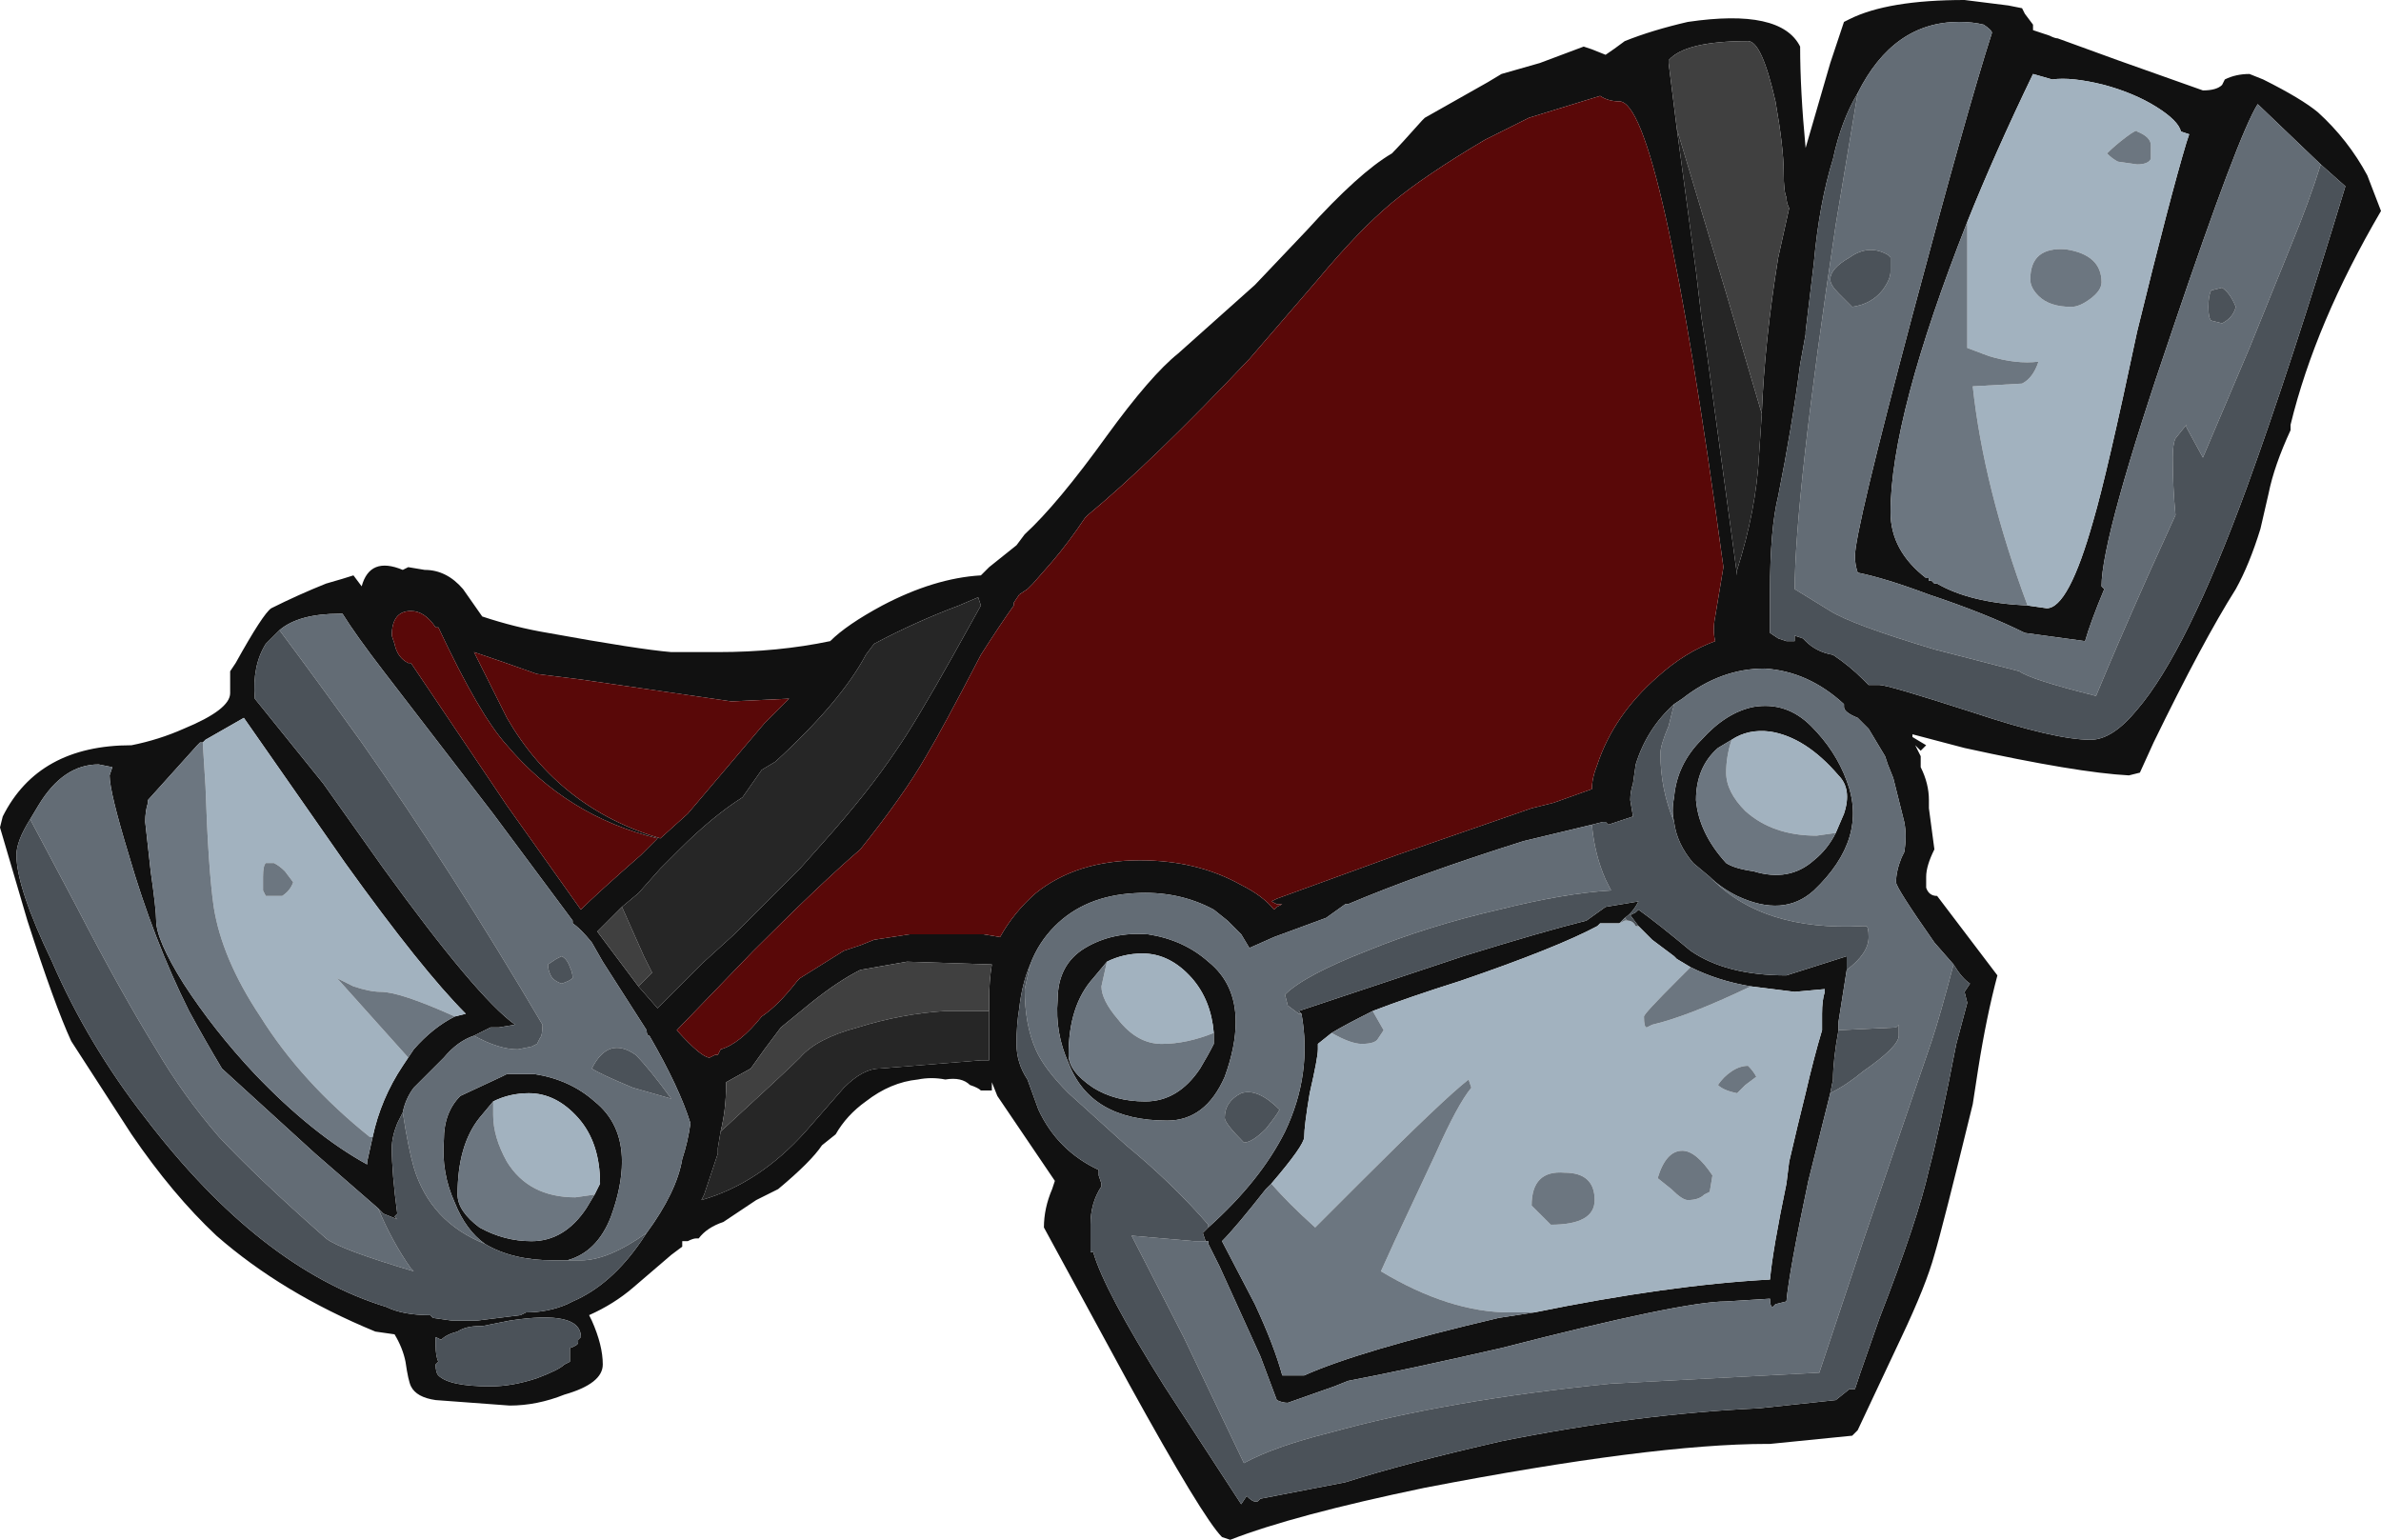 <?xml version="1.0" encoding="UTF-8" standalone="no"?>
<svg xmlns:ffdec="https://www.free-decompiler.com/flash" xmlns:xlink="http://www.w3.org/1999/xlink" ffdec:objectType="frame" height="196.7px" width="304.15px" xmlns="http://www.w3.org/2000/svg">
  <g transform="matrix(1.0, 0.0, 0.0, 1.0, 155.4, 231.0)">
    <use ffdec:characterId="322" height="28.1" transform="matrix(7.0, 0.0, 0.0, 7.0, -155.4, -231.0)" width="43.45" xlink:href="#shape0"/>
  </g>
  <defs>
    <g id="shape0" transform="matrix(1.0, 0.0, 0.0, 1.0, 22.2, 33.0)">
      <path d="M4.9 -30.45 Q3.8 -29.8 3.2 -29.3 2.6 -28.8 1.85 -27.9 L0.6 -26.45 Q-1.2 -24.55 -2.35 -23.6 L-2.4 -23.55 Q-2.7 -23.1 -3.0 -22.75 L-3.35 -22.35 -3.45 -22.25 -3.6 -22.15 -3.7 -22.0 -3.7 -21.95 Q-3.95 -21.6 -4.3 -21.05 -5.0 -19.7 -5.3 -19.2 -5.7 -18.5 -6.5 -17.5 -7.2 -16.9 -8.45 -15.65 L-9.85 -14.2 Q-9.4 -13.7 -9.25 -13.7 L-9.15 -13.75 -9.1 -13.75 -9.05 -13.85 Q-8.7 -13.95 -8.3 -14.45 -8.0 -14.65 -7.65 -15.1 L-7.6 -15.15 -6.8 -15.65 Q-6.65 -15.7 -6.5 -15.75 L-6.25 -15.85 -5.6 -15.95 -4.25 -15.95 -3.95 -15.9 Q-3.7 -16.35 -3.3 -16.7 -2.55 -17.3 -1.4 -17.3 -0.35 -17.3 0.45 -16.85 0.85 -16.65 1.05 -16.4 L1.1 -16.45 1.2 -16.5 1.1 -16.5 1.0 -16.55 1.1 -16.6 3.3 -17.4 5.75 -18.25 6.15 -18.35 6.85 -18.6 Q6.85 -18.8 6.95 -19.05 7.25 -19.95 8.05 -20.65 8.55 -21.1 9.1 -21.3 9.05 -21.5 9.1 -21.75 L9.25 -22.65 Q8.1 -31.15 7.35 -31.15 7.15 -31.15 7.0 -31.25 L5.7 -30.85 4.9 -30.45 M3.8 -30.85 L4.95 -31.5 5.2 -31.65 5.9 -31.85 6.7 -32.15 6.85 -32.1 7.1 -32.0 Q7.25 -32.1 7.45 -32.25 7.95 -32.45 8.6 -32.6 10.3 -32.85 10.65 -32.15 10.65 -31.35 10.75 -30.3 L11.2 -31.85 11.45 -32.6 11.55 -32.65 Q12.25 -33.0 13.65 -33.0 L14.45 -32.9 14.7 -32.85 14.75 -32.75 14.9 -32.55 14.9 -32.45 15.2 -32.35 Q15.3 -32.3 15.35 -32.3 L16.45 -31.9 18.0 -31.35 Q18.25 -31.35 18.35 -31.45 L18.4 -31.55 Q18.6 -31.65 18.85 -31.65 L19.1 -31.55 Q19.8 -31.2 20.1 -30.95 20.65 -30.45 21.0 -29.8 L21.25 -29.15 Q20.05 -27.1 19.6 -25.25 L19.6 -25.15 Q19.3 -24.5 19.2 -24.0 L19.05 -23.35 Q18.85 -22.7 18.6 -22.25 18.0 -21.3 17.1 -19.45 L16.85 -18.9 16.65 -18.85 Q15.7 -18.9 13.65 -19.35 L12.7 -19.6 12.7 -19.55 12.95 -19.4 12.85 -19.3 12.75 -19.4 12.85 -19.2 12.85 -19.0 Q13.0 -18.7 13.0 -18.4 L13.0 -18.25 13.1 -17.5 Q12.95 -17.2 12.95 -17.0 12.95 -16.9 12.95 -16.8 13.0 -16.65 13.15 -16.65 L14.25 -15.2 Q14.05 -14.45 13.9 -13.5 L13.8 -12.85 Q13.25 -10.6 13.1 -10.1 12.95 -9.55 12.5 -8.6 L11.7 -6.9 11.6 -6.8 10.1 -6.65 10.05 -6.65 Q7.95 -6.65 3.8 -5.85 1.4 -5.35 0.25 -4.9 L0.1 -4.95 Q-0.25 -5.3 -1.6 -7.75 L-3.15 -10.6 Q-3.15 -10.95 -3.0 -11.3 L-2.95 -11.45 -4.0 -13.0 -4.1 -13.25 -4.1 -13.1 -4.3 -13.1 Q-4.35 -13.15 -4.5 -13.2 -4.65 -13.35 -4.95 -13.3 -5.2 -13.35 -5.45 -13.3 -5.95 -13.25 -6.4 -12.9 -6.75 -12.65 -6.95 -12.3 L-7.2 -12.1 Q-7.4 -11.8 -8.0 -11.3 L-8.4 -11.1 -9.0 -10.7 Q-9.3 -10.6 -9.45 -10.4 L-9.5 -10.4 Q-9.55 -10.4 -9.65 -10.35 L-9.75 -10.35 -9.75 -10.25 -9.95 -10.1 -10.65 -9.5 Q-11.0 -9.2 -11.45 -9.0 L-11.4 -8.9 Q-11.2 -8.45 -11.2 -8.1 -11.2 -7.75 -11.9 -7.55 -12.4 -7.35 -12.9 -7.35 L-14.25 -7.45 Q-14.6 -7.5 -14.7 -7.7 -14.75 -7.8 -14.8 -8.15 -14.85 -8.4 -15.0 -8.65 L-15.35 -8.7 Q-17.05 -9.4 -18.25 -10.45 -19.05 -11.2 -19.8 -12.3 L-20.9 -14.0 Q-21.2 -14.65 -21.7 -16.2 L-22.2 -17.9 -22.15 -18.1 Q-21.5 -19.4 -19.8 -19.4 -19.3 -19.5 -18.85 -19.7 -18.0 -20.05 -18.0 -20.35 -18.0 -20.55 -18.0 -20.75 L-17.9 -20.9 Q-17.4 -21.8 -17.25 -21.9 -16.75 -22.15 -16.25 -22.35 -15.9 -22.45 -15.75 -22.5 L-15.6 -22.3 Q-15.45 -22.85 -14.85 -22.6 L-14.75 -22.65 -14.45 -22.6 Q-14.05 -22.6 -13.75 -22.25 L-13.4 -21.75 Q-12.8 -21.55 -12.2 -21.45 -10.55 -21.15 -9.95 -21.1 L-9.1 -21.1 Q-8.0 -21.1 -7.05 -21.3 -6.75 -21.6 -6.1 -21.95 -5.15 -22.45 -4.3 -22.5 L-4.15 -22.65 -3.65 -23.05 -3.5 -23.25 Q-2.9 -23.8 -2.0 -25.05 -1.2 -26.15 -0.7 -26.55 L0.7 -27.8 1.65 -28.8 Q2.6 -29.85 3.2 -30.2 3.35 -30.35 3.75 -30.8 L3.8 -30.85 M9.95 -25.45 Q10.0 -26.75 10.25 -28.3 L10.45 -29.2 Q10.4 -29.3 10.4 -29.4 10.35 -29.5 10.35 -29.85 10.35 -30.3 10.2 -31.15 9.95 -32.25 9.7 -32.25 8.55 -32.25 8.25 -31.9 L8.25 -31.85 8.4 -30.65 8.75 -28.05 8.85 -27.2 8.95 -26.55 9.5 -22.5 9.5 -22.6 Q9.85 -23.7 9.9 -24.7 L9.95 -25.45 M20.15 -30.0 L19.0 -31.1 Q18.65 -30.55 17.45 -27.0 16.15 -23.2 16.15 -22.3 L16.2 -22.25 Q15.95 -21.65 15.85 -21.3 L14.75 -21.45 Q14.05 -21.8 13.0 -22.15 12.2 -22.45 11.7 -22.55 11.65 -22.7 11.65 -22.85 11.65 -23.3 12.7 -27.25 13.7 -31.0 14.15 -32.4 14.15 -32.45 14.0 -32.55 13.8 -32.6 13.55 -32.6 12.35 -32.6 11.7 -31.3 11.4 -30.8 11.25 -30.1 11.0 -29.3 10.9 -28.2 L10.75 -26.95 10.75 -26.9 10.65 -26.35 Q10.5 -25.2 10.25 -23.95 10.1 -23.35 10.1 -22.2 L10.1 -21.45 10.25 -21.35 10.4 -21.3 10.55 -21.3 10.55 -21.4 10.7 -21.35 10.75 -21.3 Q10.95 -21.1 11.25 -21.05 11.55 -20.85 11.8 -20.6 L11.9 -20.5 12.1 -20.5 Q12.25 -20.5 13.8 -20.0 15.3 -19.5 15.95 -19.5 16.35 -19.5 16.8 -20.05 17.7 -21.1 18.8 -24.1 19.6 -26.3 20.6 -29.6 L20.15 -30.0 M14.8 -21.95 L15.15 -21.9 Q15.55 -21.9 16.0 -23.5 16.25 -24.35 16.8 -26.95 17.4 -29.4 17.7 -30.4 L17.75 -30.55 17.6 -30.6 Q17.55 -30.8 17.15 -31.05 16.75 -31.3 16.2 -31.45 15.6 -31.6 15.25 -31.55 L14.9 -31.65 Q14.2 -30.2 13.7 -28.95 12.3 -25.4 12.3 -23.65 12.3 -22.95 12.95 -22.45 L13.0 -22.45 13.0 -22.4 13.05 -22.4 13.1 -22.35 13.15 -22.35 Q13.75 -22.0 14.8 -21.95 M13.45 -15.4 L13.1 -15.8 Q12.4 -16.8 12.4 -16.9 12.4 -17.1 12.5 -17.35 L12.55 -17.45 Q12.6 -17.75 12.55 -18.0 L12.35 -18.8 12.25 -19.05 12.2 -19.2 11.9 -19.7 11.7 -19.9 Q11.45 -20.0 11.45 -20.1 L11.45 -20.15 Q10.8 -20.75 10.0 -20.8 9.2 -20.8 8.5 -20.25 L8.35 -20.15 Q7.85 -19.7 7.65 -19.05 L7.6 -18.7 Q7.55 -18.55 7.55 -18.4 L7.6 -18.1 7.15 -17.95 7.1 -18.0 7.05 -18.0 6.85 -17.95 5.6 -17.65 Q3.7 -17.05 2.4 -16.5 L2.35 -16.5 2.0 -16.25 1.05 -15.9 0.6 -15.7 0.45 -15.95 0.2 -16.2 -0.05 -16.4 Q-0.7 -16.75 -1.5 -16.7 -2.4 -16.65 -2.95 -16.1 -3.25 -15.8 -3.4 -15.4 -3.55 -15.05 -3.6 -14.6 -3.65 -14.3 -3.65 -13.95 -3.65 -13.6 -3.45 -13.3 L-3.25 -12.75 Q-2.9 -12.0 -2.15 -11.65 L-2.15 -11.55 -2.1 -11.4 -2.1 -11.35 Q-2.3 -11.05 -2.3 -10.65 L-2.3 -10.15 -2.25 -10.15 Q-2.05 -9.45 -0.95 -7.7 L0.45 -5.55 0.55 -5.7 Q0.65 -5.6 0.7 -5.6 L0.75 -5.6 0.8 -5.65 2.35 -5.95 Q3.45 -6.3 5.2 -6.7 7.7 -7.2 9.9 -7.3 L11.3 -7.45 11.55 -7.65 11.65 -7.65 11.75 -7.95 12.1 -8.95 Q12.8 -10.75 13.0 -11.65 13.2 -12.4 13.5 -13.95 L13.7 -14.7 13.65 -14.9 13.75 -15.05 Q13.6 -15.15 13.45 -15.4 M8.35 -18.0 Q8.3 -18.2 8.35 -18.45 8.4 -19.05 8.85 -19.5 9.3 -20.0 9.8 -20.1 10.4 -20.2 10.85 -19.75 11.3 -19.3 11.5 -18.75 11.9 -17.7 10.9 -16.75 10.35 -16.25 9.5 -16.65 9.2 -16.8 9.0 -17.0 L8.7 -17.25 Q8.4 -17.6 8.35 -18.0 M11.5 -15.3 L11.35 -14.35 11.35 -14.2 Q11.25 -13.65 11.25 -13.3 L11.2 -13.05 10.8 -11.45 Q10.45 -9.8 10.4 -9.25 L10.2 -9.2 10.15 -9.15 Q10.1 -9.15 10.1 -9.3 L9.3 -9.25 Q8.5 -9.25 5.2 -8.4 3.45 -8.0 2.4 -7.8 L2.15 -7.7 1.3 -7.4 Q1.2 -7.4 1.1 -7.45 L0.8 -8.25 0.05 -9.9 -0.15 -10.3 -0.15 -10.35 -0.2 -10.35 -0.25 -10.5 -0.15 -10.6 Q0.8 -11.45 1.25 -12.35 1.75 -13.4 1.55 -14.5 L1.5 -14.55 4.5 -15.55 Q5.95 -16.0 6.75 -16.2 L7.1 -16.45 7.7 -16.55 Q7.6 -16.35 7.45 -16.25 L7.35 -16.15 7.0 -16.15 6.95 -16.1 Q6.2 -15.7 4.45 -15.1 3.5 -14.8 2.85 -14.55 2.35 -14.3 2.1 -14.15 L1.85 -13.95 1.85 -13.85 Q1.85 -13.7 1.7 -13.05 1.6 -12.45 1.6 -12.25 1.6 -12.1 1.0 -11.4 L0.9 -11.3 Q0.35 -10.6 0.1 -10.35 L0.7 -9.2 Q1.05 -8.45 1.2 -7.9 L1.6 -7.9 Q2.6 -8.35 5.15 -8.95 L5.8 -9.05 Q8.25 -9.55 10.1 -9.65 10.15 -10.2 10.4 -11.4 L10.45 -11.8 Q10.6 -12.45 10.75 -13.05 10.9 -13.7 11.05 -14.2 L11.05 -14.5 Q11.05 -14.75 11.1 -14.9 L11.1 -14.95 10.55 -14.9 9.75 -15.0 Q9.15 -15.1 8.65 -15.35 L8.4 -15.5 8.35 -15.55 7.95 -15.85 7.7 -16.1 7.55 -16.3 7.65 -16.35 7.7 -16.4 Q8.05 -16.15 8.65 -15.65 9.3 -15.2 10.4 -15.2 L11.5 -15.55 11.5 -15.3 M11.3 -17.8 L11.45 -18.15 Q11.6 -18.6 11.35 -18.85 10.75 -19.55 10.1 -19.65 9.7 -19.7 9.4 -19.5 L9.15 -19.35 Q8.75 -19.0 8.75 -18.4 8.8 -17.8 9.3 -17.25 9.45 -17.15 9.8 -17.1 10.45 -16.9 10.9 -17.3 11.15 -17.5 11.3 -17.8 M0.15 -13.35 Q-0.2 -12.55 -0.9 -12.55 -2.3 -12.55 -2.7 -13.6 -2.95 -14.15 -2.9 -14.75 -2.9 -15.4 -2.4 -15.7 -1.9 -16.0 -1.25 -15.95 -0.6 -15.85 -0.15 -15.45 0.35 -15.05 0.35 -14.35 0.35 -13.9 0.15 -13.35 M-10.55 -15.0 L-10.2 -14.6 -9.35 -15.45 -8.8 -15.95 -7.6 -17.15 -7.2 -17.6 Q-6.35 -18.55 -5.85 -19.3 -5.5 -19.8 -4.8 -21.05 L-4.3 -21.95 -4.35 -22.1 -4.7 -21.95 Q-5.5 -21.65 -6.25 -21.25 L-6.4 -21.05 Q-6.85 -20.2 -8.05 -19.1 L-8.3 -18.95 -8.65 -18.45 Q-9.2 -18.1 -9.8 -17.5 L-10.15 -17.15 -10.55 -16.7 -10.85 -16.45 -11.3 -16.0 -10.55 -15.0 M-7.8 -20.25 L-8.85 -20.2 -11.6 -20.6 -12.4 -20.7 Q-13.1 -20.95 -13.55 -21.1 L-12.95 -19.9 Q-12.0 -18.25 -10.15 -17.7 L-9.65 -18.15 -8.25 -19.8 -7.8 -20.25 M-10.2 -17.7 Q-11.85 -18.1 -12.95 -19.4 -13.45 -19.95 -14.2 -21.55 L-14.25 -21.55 Q-14.45 -21.85 -14.7 -21.85 -15.05 -21.85 -15.05 -21.4 L-15.0 -21.25 Q-14.95 -21.0 -14.75 -20.9 L-14.7 -20.9 -12.95 -18.3 -11.6 -16.4 Q-11.3 -16.7 -10.5 -17.4 L-10.2 -17.7 M-10.4 -10.5 Q-9.85 -11.25 -9.75 -11.85 -9.65 -12.15 -9.6 -12.5 -9.8 -13.15 -10.35 -14.1 -10.4 -14.1 -10.4 -14.2 L-11.2 -15.45 -11.4 -15.8 Q-11.6 -16.05 -11.75 -16.15 L-11.75 -16.2 -13.2 -18.15 -15.2 -20.75 Q-15.7 -21.4 -15.95 -21.8 L-16.0 -21.8 Q-16.75 -21.8 -17.1 -21.5 L-17.35 -21.25 Q-17.6 -20.85 -17.55 -20.25 L-16.3 -18.7 -15.2 -17.15 Q-13.5 -14.8 -12.8 -14.3 L-13.1 -14.25 -13.25 -14.25 -13.55 -14.1 Q-13.85 -14.0 -14.1 -13.7 L-14.65 -13.15 Q-14.8 -12.95 -14.85 -12.7 L-14.95 -12.5 Q-15.05 -12.25 -15.05 -12.05 -15.05 -11.6 -14.95 -10.85 L-15.0 -10.8 -14.95 -10.75 -15.2 -10.85 -15.3 -10.95 -16.45 -11.95 -18.15 -13.5 Q-18.45 -14.0 -18.75 -14.55 -19.4 -15.85 -19.85 -17.4 -20.2 -18.55 -20.2 -18.85 L-20.15 -19.0 -20.4 -19.05 Q-21.05 -19.05 -21.5 -18.3 L-21.65 -18.05 Q-21.9 -17.65 -21.9 -17.4 -21.9 -16.8 -21.25 -15.45 -20.6 -13.95 -19.55 -12.6 -17.45 -9.85 -15.15 -9.15 -14.85 -9.0 -14.35 -9.0 L-14.3 -8.95 -13.95 -8.9 -13.5 -8.9 -12.7 -9.0 -12.6 -9.05 Q-12.2 -9.05 -11.85 -9.2 L-11.75 -9.25 Q-11.05 -9.55 -10.5 -10.35 L-10.4 -10.5 M-4.15 -14.55 L-4.15 -14.75 Q-4.15 -15.1 -4.1 -15.4 L-5.65 -15.45 -6.5 -15.3 Q-6.9 -15.1 -7.4 -14.7 L-7.95 -14.25 -8.25 -13.85 -8.5 -13.5 -8.95 -13.25 -8.95 -13.2 Q-8.95 -12.75 -9.05 -12.35 L-9.1 -12.05 -9.1 -11.95 -9.35 -11.2 -9.4 -11.1 Q-8.35 -11.4 -7.5 -12.35 L-6.8 -13.15 Q-6.45 -13.5 -6.15 -13.5 L-4.3 -13.65 -4.15 -13.65 -4.15 -14.55 M-2.0 -15.45 L-2.25 -15.15 Q-2.7 -14.65 -2.7 -13.75 -2.7 -13.45 -2.25 -13.15 -1.85 -12.9 -1.3 -12.9 -0.7 -12.9 -0.3 -13.5 -0.15 -13.75 -0.05 -13.95 L-0.05 -14.15 Q-0.1 -14.75 -0.45 -15.15 -0.85 -15.6 -1.35 -15.6 -1.7 -15.6 -2.0 -15.45 M-18.5 -19.45 L-18.55 -19.45 -18.6 -19.4 -19.5 -18.4 -19.5 -18.35 Q-19.55 -18.2 -19.55 -18.0 L-19.45 -17.1 Q-19.35 -16.4 -19.35 -16.2 -19.35 -15.85 -18.85 -15.05 -18.3 -14.2 -17.55 -13.4 -16.5 -12.3 -15.5 -11.75 L-15.5 -11.8 -15.4 -12.25 Q-15.25 -12.95 -14.85 -13.55 L-14.75 -13.7 -14.65 -13.85 Q-14.3 -14.25 -13.9 -14.45 L-13.7 -14.5 Q-14.5 -15.3 -15.9 -17.25 L-17.75 -19.9 -18.45 -19.5 -18.5 -19.45 M-11.35 -11.2 L-11.25 -11.4 Q-11.25 -12.15 -11.65 -12.6 -12.05 -13.05 -12.55 -13.05 -12.9 -13.05 -13.2 -12.9 L-13.45 -12.6 Q-13.85 -12.1 -13.85 -11.2 -13.85 -10.9 -13.45 -10.6 -13.0 -10.35 -12.5 -10.35 -11.9 -10.35 -11.5 -10.95 L-11.35 -11.2 M-13.35 -10.3 Q-13.7 -10.55 -13.9 -11.05 -14.15 -11.6 -14.1 -12.2 -14.1 -12.7 -13.8 -13.0 L-13.05 -13.35 -12.95 -13.4 Q-12.7 -13.4 -12.45 -13.4 -11.8 -13.3 -11.35 -12.9 -10.85 -12.5 -10.85 -11.8 -10.85 -11.35 -11.05 -10.8 -11.3 -10.15 -11.85 -10.0 L-12.1 -10.0 Q-12.85 -10.0 -13.35 -10.3 M-13.4 -8.8 L-13.45 -8.8 Q-13.7 -8.8 -13.85 -8.7 -14.05 -8.65 -14.15 -8.55 L-14.25 -8.6 -14.25 -8.45 Q-14.25 -8.25 -14.2 -8.15 L-14.25 -8.1 Q-14.25 -7.95 -14.2 -7.9 -14.0 -7.7 -13.25 -7.7 -12.85 -7.7 -12.4 -7.85 -12.0 -8.0 -11.9 -8.1 L-11.8 -8.15 Q-11.8 -8.25 -11.8 -8.4 -11.65 -8.45 -11.65 -8.5 L-11.65 -8.55 -11.6 -8.6 Q-11.6 -9.1 -12.9 -8.9 L-13.4 -8.8" fill="#111111" fill-rule="evenodd" stroke="none"/>
      <path d="M17.05 -30.1 L17.05 -30.35 Q17.05 -30.5 16.8 -30.6 16.8 -30.65 16.6 -30.5 16.4 -30.35 16.25 -30.2 16.35 -30.1 16.45 -30.05 L16.8 -30.0 Q17.0 -30.0 17.05 -30.1 M13.7 -28.95 Q14.2 -30.2 14.9 -31.65 L15.25 -31.55 Q15.6 -31.6 16.2 -31.45 16.75 -31.3 17.15 -31.05 17.55 -30.8 17.6 -30.6 L17.75 -30.55 17.7 -30.4 Q17.4 -29.4 16.8 -26.95 16.25 -24.35 16.0 -23.5 15.55 -21.9 15.15 -21.9 L14.8 -21.95 Q14.0 -24.1 13.8 -25.95 L14.7 -26.0 Q14.9 -26.1 15.0 -26.4 14.6 -26.35 14.1 -26.5 L13.7 -26.65 13.7 -27.45 Q13.7 -28.2 13.7 -28.95 M15.95 -27.55 Q16.15 -27.7 16.15 -27.85 16.15 -28.35 15.5 -28.45 14.85 -28.5 14.85 -27.9 14.85 -27.75 15.0 -27.6 15.2 -27.4 15.6 -27.4 15.75 -27.4 15.95 -27.55 M7.5 -16.2 Q7.6 -16.2 7.65 -16.1 L7.7 -16.1 7.95 -15.85 8.35 -15.55 8.4 -15.5 8.65 -15.35 8.4 -15.1 Q7.8 -14.5 7.8 -14.45 7.8 -14.25 7.85 -14.25 L7.95 -14.3 Q8.6 -14.45 9.75 -15.0 L10.55 -14.9 11.1 -14.95 11.1 -14.9 Q11.05 -14.75 11.05 -14.5 L11.05 -14.2 Q10.9 -13.7 10.75 -13.05 10.6 -12.45 10.45 -11.8 L10.4 -11.4 Q10.15 -10.2 10.1 -9.65 8.25 -9.55 5.8 -9.05 L5.35 -9.05 Q4.25 -9.05 3.0 -9.8 L3.25 -10.35 4.0 -11.95 Q4.4 -12.85 4.65 -13.15 L4.6 -13.3 Q4.15 -12.95 2.65 -11.45 L1.8 -10.6 Q1.3 -11.05 1.0 -11.4 1.6 -12.1 1.6 -12.25 1.6 -12.45 1.7 -13.05 1.85 -13.7 1.85 -13.85 L1.85 -13.95 2.1 -14.15 Q2.45 -13.95 2.65 -13.95 2.9 -13.95 2.95 -14.05 L3.05 -14.2 2.85 -14.55 Q3.5 -14.8 4.45 -15.1 6.2 -15.7 6.95 -16.1 L7.0 -16.15 7.35 -16.15 7.45 -16.2 7.5 -16.2 M9.4 -19.5 Q9.7 -19.7 10.1 -19.65 10.75 -19.55 11.35 -18.85 11.6 -18.6 11.45 -18.15 L11.3 -17.8 10.95 -17.75 Q10.15 -17.75 9.65 -18.2 9.3 -18.55 9.3 -18.9 9.3 -19.2 9.4 -19.5 M5.85 -10.9 L6.1 -10.65 Q6.9 -10.65 6.9 -11.1 6.9 -11.6 6.35 -11.6 5.75 -11.65 5.75 -11.0 L5.85 -10.9 M8.9 -11.2 L9.0 -11.25 9.05 -11.55 Q8.75 -12.0 8.5 -12.0 8.2 -12.0 8.05 -11.5 L8.3 -11.3 Q8.5 -11.1 8.6 -11.1 8.8 -11.1 8.9 -11.2 M9.7 -13.55 Q9.55 -13.55 9.4 -13.45 9.25 -13.35 9.15 -13.2 9.25 -13.1 9.5 -13.05 L9.65 -13.2 9.85 -13.35 Q9.8 -13.45 9.7 -13.55 M-0.05 -14.15 Q-0.55 -13.95 -1.0 -13.95 -1.45 -13.95 -1.8 -14.4 -2.1 -14.75 -2.1 -15.0 L-2.0 -15.45 Q-1.7 -15.6 -1.35 -15.6 -0.85 -15.6 -0.45 -15.15 -0.1 -14.75 -0.05 -14.15 M-18.5 -19.45 L-18.45 -19.5 -17.75 -19.9 -15.9 -17.25 Q-14.5 -15.3 -13.7 -14.5 L-13.9 -14.45 Q-14.9 -14.9 -15.25 -14.9 -15.45 -14.9 -15.75 -15.0 L-16.05 -15.15 -14.75 -13.7 -14.85 -13.55 Q-15.25 -12.95 -15.4 -12.25 L-15.45 -12.25 Q-16.7 -13.25 -17.45 -14.45 -18.15 -15.5 -18.3 -16.45 -18.4 -17.15 -18.45 -18.65 L-18.5 -19.45 M-17.4 -17.0 L-17.4 -16.75 -17.35 -16.65 -17.05 -16.65 Q-16.9 -16.75 -16.85 -16.9 L-17.0 -17.1 Q-17.1 -17.2 -17.2 -17.25 L-17.35 -17.25 Q-17.4 -17.2 -17.4 -17.0 M-13.2 -12.9 Q-12.9 -13.05 -12.55 -13.05 -12.05 -13.05 -11.65 -12.6 -11.25 -12.15 -11.25 -11.4 L-11.35 -11.2 -11.7 -11.15 Q-12.55 -11.15 -12.95 -11.8 -13.2 -12.25 -13.2 -12.65 L-13.2 -12.9" fill="#a2b2bf" fill-rule="evenodd" stroke="none"/>
      <path d="M11.7 -31.3 Q12.35 -32.6 13.55 -32.6 13.8 -32.6 14.0 -32.55 14.15 -32.45 14.15 -32.4 13.7 -31.0 12.7 -27.25 11.65 -23.3 11.65 -22.85 11.65 -22.7 11.7 -22.55 12.2 -22.45 13.0 -22.15 14.05 -21.8 14.75 -21.45 L15.85 -21.3 Q15.95 -21.65 16.2 -22.25 L16.15 -22.3 Q16.15 -23.2 17.45 -27.0 18.65 -30.55 19.0 -31.1 L20.15 -30.0 Q19.95 -29.35 19.6 -28.5 L18.85 -26.65 18.0 -24.65 17.7 -25.2 17.7 -25.25 17.5 -25.0 Q17.45 -24.9 17.45 -24.65 17.45 -24.1 17.5 -23.6 L17.0 -22.5 Q16.4 -21.15 16.05 -20.3 14.85 -20.6 14.65 -20.75 L13.1 -21.15 Q11.6 -21.6 11.2 -21.85 L10.55 -22.25 10.55 -22.2 Q10.55 -23.9 11.3 -28.9 L11.7 -31.3 M12.3 -28.3 L12.25 -28.35 Q11.9 -28.55 11.55 -28.3 11.2 -28.1 11.2 -27.9 11.2 -27.8 11.35 -27.65 L11.6 -27.4 Q11.95 -27.45 12.15 -27.7 12.3 -27.9 12.3 -28.05 L12.3 -28.3 M18.15 -27.15 L18.35 -27.1 Q18.55 -27.2 18.6 -27.4 18.5 -27.65 18.35 -27.75 L18.15 -27.7 Q18.1 -27.6 18.1 -27.4 18.1 -27.2 18.15 -27.15 M8.35 -20.15 L8.5 -20.25 Q9.2 -20.8 10.0 -20.8 10.8 -20.75 11.45 -20.15 L11.45 -20.1 Q11.45 -20.0 11.7 -19.9 L11.9 -19.7 12.2 -19.2 12.25 -19.05 12.35 -18.8 12.55 -18.0 Q12.6 -17.75 12.55 -17.45 L12.5 -17.35 Q12.4 -17.1 12.4 -16.9 12.4 -16.8 13.1 -15.8 L13.45 -15.4 Q13.2 -14.45 13.05 -14.0 L11.8 -10.35 11.0 -7.95 7.2 -7.75 Q4.2 -7.45 2.05 -6.85 1.05 -6.6 0.5 -6.3 L-0.6 -8.6 -1.55 -10.45 -0.4 -10.35 -0.2 -10.35 -0.15 -10.35 -0.15 -10.3 0.05 -9.9 0.8 -8.25 1.1 -7.45 Q1.2 -7.4 1.3 -7.4 L2.15 -7.7 2.4 -7.8 Q3.45 -8.0 5.2 -8.4 8.5 -9.25 9.3 -9.25 L10.1 -9.3 Q10.1 -9.15 10.15 -9.15 L10.2 -9.2 10.4 -9.25 Q10.45 -9.8 10.8 -11.45 L11.2 -13.05 Q11.5 -13.2 11.8 -13.45 12.45 -13.9 12.45 -14.1 12.45 -14.35 12.45 -14.3 L12.4 -14.25 11.35 -14.2 11.35 -14.35 11.5 -15.3 Q11.9 -15.6 11.9 -15.9 11.9 -16.1 11.85 -16.1 L11.8 -16.1 Q9.95 -16.0 9.0 -17.0 9.2 -16.8 9.5 -16.65 10.35 -16.25 10.9 -16.75 11.9 -17.7 11.5 -18.75 11.3 -19.3 10.85 -19.75 10.4 -20.2 9.8 -20.1 9.3 -20.0 8.85 -19.5 8.4 -19.05 8.35 -18.45 8.3 -18.2 8.35 -18.0 8.1 -18.6 8.1 -19.25 8.1 -19.4 8.25 -19.75 L8.35 -20.15 M-3.4 -15.4 Q-3.25 -15.8 -2.95 -16.1 -2.4 -16.65 -1.5 -16.7 -0.7 -16.75 -0.05 -16.4 L0.2 -16.2 0.45 -15.95 0.6 -15.7 1.05 -15.9 2.0 -16.25 2.35 -16.5 2.4 -16.5 Q3.7 -17.05 5.6 -17.65 L6.85 -17.95 Q6.9 -17.4 7.1 -16.95 L7.2 -16.75 Q6.35 -16.7 5.15 -16.4 3.85 -16.1 2.75 -15.65 1.6 -15.2 1.25 -14.85 L1.3 -14.65 1.5 -14.5 1.55 -14.5 Q1.75 -13.4 1.25 -12.35 0.8 -11.45 -0.15 -10.6 L-0.15 -10.65 Q-0.8 -11.4 -1.65 -12.1 L-2.7 -13.05 Q-3.15 -13.5 -3.3 -13.85 -3.5 -14.3 -3.5 -14.95 L-3.4 -15.4 M7.45 -16.25 L7.5 -16.2 7.45 -16.2 7.35 -16.15 7.45 -16.25 M1.15 -12.75 Q0.75 -13.15 0.45 -13.05 0.15 -12.9 0.15 -12.6 0.15 -12.5 0.5 -12.15 0.65 -12.15 0.9 -12.4 1.1 -12.65 1.15 -12.75 M0.15 -13.35 Q0.35 -13.9 0.35 -14.35 0.35 -15.05 -0.15 -15.45 -0.6 -15.85 -1.25 -15.95 -1.9 -16.0 -2.4 -15.7 -2.9 -15.4 -2.9 -14.75 -2.95 -14.15 -2.7 -13.6 -2.3 -12.55 -0.9 -12.55 -0.2 -12.55 0.15 -13.35 M-17.1 -21.5 Q-16.75 -21.8 -16.0 -21.8 L-15.95 -21.8 Q-15.7 -21.4 -15.2 -20.75 L-13.2 -18.15 -11.75 -16.2 -11.75 -16.15 Q-11.6 -16.05 -11.4 -15.8 L-11.2 -15.45 -10.4 -14.2 Q-10.4 -14.1 -10.35 -14.1 -9.8 -13.15 -9.6 -12.5 -9.65 -12.15 -9.75 -11.85 -9.85 -11.25 -10.4 -10.5 -11.1 -10.0 -11.6 -10.0 L-11.85 -10.0 Q-11.3 -10.15 -11.05 -10.8 -10.85 -11.35 -10.85 -11.8 -10.85 -12.5 -11.35 -12.9 -11.8 -13.3 -12.45 -13.4 -12.7 -13.4 -12.95 -13.4 L-13.05 -13.35 -13.8 -13.0 Q-14.1 -12.7 -14.1 -12.2 -14.15 -11.6 -13.9 -11.05 -13.7 -10.55 -13.35 -10.3 -14.35 -10.7 -14.65 -11.7 -14.75 -12.05 -14.85 -12.7 -14.8 -12.95 -14.65 -13.15 L-14.1 -13.7 Q-13.85 -14.0 -13.55 -14.1 -13.1 -13.85 -12.75 -13.85 L-12.5 -13.9 -12.4 -13.95 -12.35 -14.05 Q-12.3 -14.1 -12.3 -14.3 -13.95 -17.1 -15.6 -19.45 -16.5 -20.7 -17.1 -21.5 M-21.65 -18.05 L-21.5 -18.3 Q-21.05 -19.05 -20.4 -19.05 L-20.15 -19.0 -20.2 -18.85 Q-20.2 -18.55 -19.85 -17.4 -19.4 -15.85 -18.75 -14.55 -18.45 -14.0 -18.15 -13.5 L-16.45 -11.95 -15.3 -10.95 Q-15.05 -10.35 -14.7 -9.85 L-14.65 -9.8 Q-16.0 -10.2 -16.25 -10.4 -17.5 -11.5 -18.2 -12.25 -18.85 -13.0 -19.35 -13.85 -20.0 -14.9 -20.8 -16.45 L-21.65 -18.05 M-11.95 -15.55 L-12.05 -15.5 -12.2 -15.4 Q-12.2 -15.3 -12.15 -15.2 -12.1 -15.1 -11.95 -15.05 -11.8 -15.1 -11.75 -15.15 -11.75 -15.25 -11.8 -15.35 -11.85 -15.5 -11.95 -15.55 M-11.4 -13.5 Q-11.25 -13.4 -10.65 -13.15 L-9.95 -12.95 Q-10.35 -13.5 -10.6 -13.75 -11.1 -14.1 -11.4 -13.5" fill="#636c75" fill-rule="evenodd" stroke="none"/>
      <path d="M8.4 -30.65 L8.25 -31.85 8.25 -31.9 Q8.55 -32.25 9.7 -32.25 9.95 -32.25 10.2 -31.15 10.35 -30.3 10.35 -29.85 10.35 -29.5 10.4 -29.4 10.4 -29.3 10.45 -29.2 L10.25 -28.3 Q10.0 -26.75 9.95 -25.45 L9.3 -27.65 8.4 -30.65 M-10.55 -15.0 L-11.3 -16.0 -10.85 -16.45 -10.45 -15.55 -10.3 -15.25 -10.55 -15.0 M-9.05 -12.35 Q-8.95 -12.75 -8.95 -13.2 L-8.95 -13.25 -8.5 -13.5 -8.25 -13.85 -7.95 -14.25 -7.4 -14.7 Q-6.9 -15.1 -6.5 -15.3 L-5.65 -15.45 -4.1 -15.4 Q-4.15 -15.1 -4.15 -14.75 L-4.15 -14.55 -4.95 -14.55 Q-5.75 -14.5 -6.55 -14.25 -7.3 -14.05 -7.6 -13.7 -7.85 -13.45 -9.05 -12.35" fill="#404040" fill-rule="evenodd" stroke="none"/>
      <path d="M8.4 -30.65 L9.3 -27.65 9.95 -25.45 9.9 -24.7 Q9.85 -23.7 9.5 -22.6 L9.5 -22.5 8.95 -26.55 8.85 -27.2 8.75 -28.05 8.4 -30.65 M-10.85 -16.45 L-10.55 -16.7 -10.15 -17.15 -9.8 -17.5 Q-9.2 -18.1 -8.65 -18.45 L-8.3 -18.95 -8.05 -19.1 Q-6.85 -20.2 -6.4 -21.05 L-6.25 -21.25 Q-5.5 -21.65 -4.7 -21.95 L-4.35 -22.1 -4.3 -21.95 -4.8 -21.05 Q-5.5 -19.8 -5.85 -19.3 -6.35 -18.55 -7.2 -17.6 L-7.6 -17.15 -8.8 -15.95 -9.35 -15.45 -10.2 -14.6 -10.55 -15.0 -10.3 -15.25 -10.45 -15.55 -10.85 -16.45 M-4.15 -14.55 L-4.15 -13.65 -4.3 -13.65 -6.15 -13.5 Q-6.45 -13.5 -6.8 -13.15 L-7.5 -12.35 Q-8.35 -11.4 -9.4 -11.1 L-9.35 -11.2 -9.1 -11.95 -9.1 -12.05 -9.05 -12.35 Q-7.85 -13.45 -7.6 -13.7 -7.3 -14.05 -6.55 -14.25 -5.75 -14.5 -4.95 -14.55 L-4.15 -14.55" fill="#262626" fill-rule="evenodd" stroke="none"/>
      <path d="M4.9 -30.45 L5.7 -30.85 7.0 -31.25 Q7.15 -31.15 7.35 -31.15 8.1 -31.15 9.25 -22.65 L9.1 -21.75 Q9.05 -21.5 9.1 -21.3 8.55 -21.1 8.05 -20.65 7.25 -19.95 6.95 -19.05 6.85 -18.8 6.85 -18.6 L6.15 -18.35 5.75 -18.25 3.3 -17.4 1.1 -16.6 1.0 -16.55 1.1 -16.5 1.2 -16.5 1.1 -16.45 1.05 -16.4 Q0.85 -16.65 0.45 -16.85 -0.35 -17.3 -1.4 -17.3 -2.55 -17.3 -3.3 -16.7 -3.7 -16.35 -3.95 -15.9 L-4.25 -15.95 -5.6 -15.95 -6.25 -15.85 -6.5 -15.75 Q-6.65 -15.7 -6.8 -15.65 L-7.6 -15.15 -7.65 -15.1 Q-8.0 -14.65 -8.3 -14.45 -8.7 -13.95 -9.05 -13.85 L-9.1 -13.75 -9.15 -13.75 -9.25 -13.7 Q-9.4 -13.7 -9.85 -14.2 L-8.45 -15.65 Q-7.2 -16.9 -6.5 -17.5 -5.7 -18.5 -5.3 -19.2 -5.0 -19.7 -4.3 -21.05 -3.95 -21.6 -3.7 -21.95 L-3.7 -22.0 -3.6 -22.15 -3.45 -22.25 -3.35 -22.35 -3.0 -22.75 Q-2.7 -23.1 -2.4 -23.55 L-2.35 -23.6 Q-1.2 -24.55 0.6 -26.45 L1.85 -27.9 Q2.6 -28.8 3.2 -29.3 3.8 -29.8 4.9 -30.45 M-10.2 -17.7 L-10.5 -17.4 Q-11.3 -16.7 -11.6 -16.4 L-12.95 -18.3 -14.7 -20.9 -14.75 -20.9 Q-14.95 -21.0 -15.0 -21.25 L-15.05 -21.4 Q-15.05 -21.85 -14.7 -21.85 -14.45 -21.85 -14.25 -21.55 L-14.2 -21.55 Q-13.45 -19.95 -12.95 -19.4 -11.85 -18.1 -10.2 -17.7 M-7.8 -20.25 L-8.25 -19.8 -9.65 -18.15 -10.15 -17.7 Q-12.0 -18.25 -12.95 -19.9 L-13.55 -21.1 Q-13.1 -20.95 -12.4 -20.7 L-11.6 -20.6 -8.85 -20.2 -7.8 -20.25" fill="#590808" fill-rule="evenodd" stroke="none"/>
      <path d="M11.7 -31.3 L11.3 -28.9 Q10.55 -23.9 10.55 -22.2 L10.55 -22.25 11.2 -21.85 Q11.6 -21.6 13.1 -21.15 L14.65 -20.75 Q14.85 -20.6 16.05 -20.3 16.4 -21.15 17.0 -22.5 L17.5 -23.6 Q17.45 -24.1 17.45 -24.65 17.45 -24.9 17.5 -25.0 L17.7 -25.25 17.7 -25.2 18.0 -24.65 18.85 -26.65 19.6 -28.5 Q19.95 -29.35 20.15 -30.0 L20.6 -29.6 Q19.6 -26.3 18.8 -24.1 17.7 -21.1 16.8 -20.05 16.35 -19.5 15.95 -19.5 15.3 -19.5 13.8 -20.0 12.25 -20.5 12.1 -20.5 L11.9 -20.5 11.8 -20.6 Q11.55 -20.85 11.25 -21.05 10.95 -21.1 10.75 -21.3 L10.7 -21.35 10.55 -21.4 10.55 -21.3 10.4 -21.3 10.25 -21.35 10.1 -21.45 10.1 -22.2 Q10.1 -23.35 10.25 -23.95 10.5 -25.2 10.65 -26.35 L10.75 -26.9 10.75 -26.95 10.9 -28.2 Q11.0 -29.3 11.25 -30.1 11.4 -30.8 11.7 -31.3 M12.3 -28.3 L12.3 -28.05 Q12.3 -27.9 12.15 -27.7 11.95 -27.45 11.6 -27.4 L11.35 -27.65 Q11.2 -27.8 11.2 -27.9 11.2 -28.1 11.55 -28.3 11.9 -28.55 12.25 -28.35 L12.3 -28.3 M18.15 -27.15 Q18.1 -27.2 18.1 -27.4 18.1 -27.6 18.15 -27.7 L18.35 -27.75 Q18.5 -27.65 18.6 -27.4 18.55 -27.2 18.35 -27.1 L18.15 -27.15 M8.35 -20.15 L8.25 -19.75 Q8.1 -19.4 8.1 -19.25 8.1 -18.6 8.35 -18.0 8.4 -17.6 8.7 -17.25 L9.0 -17.0 Q9.95 -16.0 11.8 -16.1 L11.85 -16.1 Q11.9 -16.1 11.9 -15.9 11.9 -15.6 11.5 -15.3 L11.5 -15.55 10.4 -15.2 Q9.3 -15.2 8.65 -15.65 8.05 -16.15 7.7 -16.4 L7.65 -16.35 7.55 -16.3 7.7 -16.1 7.65 -16.1 Q7.6 -16.2 7.5 -16.2 L7.45 -16.25 Q7.6 -16.35 7.7 -16.55 L7.1 -16.45 6.75 -16.2 Q5.95 -16.0 4.5 -15.55 L1.5 -14.55 1.55 -14.5 1.5 -14.5 1.3 -14.65 1.25 -14.85 Q1.6 -15.2 2.75 -15.65 3.85 -16.1 5.15 -16.4 6.35 -16.7 7.2 -16.75 L7.1 -16.95 Q6.9 -17.4 6.85 -17.95 L7.05 -18.0 7.1 -18.0 7.15 -17.95 7.6 -18.1 7.55 -18.4 Q7.55 -18.55 7.6 -18.7 L7.65 -19.05 Q7.85 -19.7 8.35 -20.15 M11.35 -14.2 L12.4 -14.25 12.45 -14.3 Q12.45 -14.35 12.45 -14.1 12.45 -13.9 11.8 -13.45 11.5 -13.2 11.2 -13.05 L11.25 -13.3 Q11.25 -13.65 11.35 -14.2 M-0.2 -10.35 L-0.4 -10.35 -1.55 -10.45 -0.6 -8.6 0.5 -6.3 Q1.05 -6.6 2.05 -6.85 4.2 -7.45 7.2 -7.75 L11.0 -7.95 11.8 -10.35 13.05 -14.0 Q13.2 -14.45 13.45 -15.4 13.6 -15.15 13.75 -15.05 L13.65 -14.9 13.7 -14.7 13.5 -13.95 Q13.2 -12.4 13.0 -11.65 12.8 -10.75 12.1 -8.95 L11.75 -7.95 11.65 -7.65 11.55 -7.65 11.3 -7.45 9.9 -7.3 Q7.7 -7.2 5.2 -6.7 3.45 -6.3 2.35 -5.95 L0.8 -5.65 0.75 -5.6 0.7 -5.6 Q0.65 -5.6 0.55 -5.7 L0.45 -5.55 -0.95 -7.7 Q-2.05 -9.45 -2.25 -10.15 L-2.3 -10.15 -2.3 -10.65 Q-2.3 -11.05 -2.1 -11.35 L-2.1 -11.4 -2.15 -11.55 -2.15 -11.65 Q-2.9 -12.0 -3.25 -12.75 L-3.45 -13.3 Q-3.65 -13.6 -3.65 -13.95 -3.65 -14.3 -3.6 -14.6 -3.55 -15.05 -3.4 -15.4 L-3.5 -14.95 Q-3.5 -14.3 -3.3 -13.85 -3.15 -13.5 -2.7 -13.05 L-1.65 -12.1 Q-0.8 -11.4 -0.15 -10.65 L-0.15 -10.6 -0.25 -10.5 -0.2 -10.35 M1.15 -12.75 Q1.1 -12.65 0.9 -12.4 0.65 -12.15 0.5 -12.15 0.15 -12.5 0.15 -12.6 0.15 -12.9 0.45 -13.05 0.75 -13.15 1.15 -12.75 M-10.4 -10.5 L-10.5 -10.35 Q-11.05 -9.55 -11.75 -9.25 L-11.85 -9.2 Q-12.2 -9.05 -12.6 -9.05 L-12.7 -9.0 -13.5 -8.9 -13.95 -8.9 -14.3 -8.95 -14.35 -9.0 Q-14.85 -9.0 -15.15 -9.15 -17.45 -9.85 -19.55 -12.6 -20.6 -13.95 -21.25 -15.45 -21.9 -16.8 -21.9 -17.4 -21.9 -17.65 -21.65 -18.05 L-20.8 -16.45 Q-20.0 -14.9 -19.35 -13.85 -18.85 -13.0 -18.2 -12.25 -17.5 -11.5 -16.25 -10.4 -16.0 -10.2 -14.65 -9.8 L-14.7 -9.85 Q-15.05 -10.35 -15.3 -10.95 L-15.2 -10.85 -14.95 -10.75 -15.0 -10.8 -14.95 -10.85 Q-15.05 -11.6 -15.05 -12.05 -15.05 -12.25 -14.95 -12.5 L-14.85 -12.7 Q-14.75 -12.05 -14.65 -11.7 -14.35 -10.7 -13.35 -10.3 -12.85 -10.0 -12.1 -10.0 L-11.85 -10.0 -11.6 -10.0 Q-11.1 -10.0 -10.4 -10.5 M-13.55 -14.1 L-13.25 -14.25 -13.1 -14.25 -12.8 -14.3 Q-13.5 -14.8 -15.2 -17.15 L-16.3 -18.7 -17.55 -20.25 Q-17.6 -20.85 -17.35 -21.25 L-17.1 -21.5 Q-16.5 -20.7 -15.6 -19.45 -13.95 -17.1 -12.3 -14.3 -12.3 -14.1 -12.35 -14.05 L-12.4 -13.95 -12.5 -13.9 -12.75 -13.85 Q-13.1 -13.85 -13.55 -14.1 M-11.95 -15.55 Q-11.85 -15.5 -11.8 -15.35 -11.75 -15.25 -11.75 -15.15 -11.8 -15.1 -11.95 -15.05 -12.1 -15.1 -12.15 -15.2 -12.2 -15.3 -12.2 -15.4 L-12.05 -15.5 -11.95 -15.55 M-13.4 -8.8 L-12.9 -8.9 Q-11.6 -9.1 -11.6 -8.6 L-11.65 -8.55 -11.65 -8.5 Q-11.65 -8.45 -11.8 -8.4 -11.8 -8.25 -11.8 -8.15 L-11.9 -8.1 Q-12.0 -8.0 -12.4 -7.85 -12.85 -7.7 -13.25 -7.7 -14.0 -7.7 -14.2 -7.9 -14.25 -7.95 -14.25 -8.1 L-14.2 -8.15 Q-14.25 -8.25 -14.25 -8.45 L-14.25 -8.6 -14.15 -8.55 Q-14.05 -8.65 -13.85 -8.7 -13.7 -8.8 -13.45 -8.8 L-13.4 -8.8 M-11.4 -13.5 Q-11.1 -14.1 -10.6 -13.75 -10.35 -13.5 -9.95 -12.95 L-10.65 -13.15 Q-11.25 -13.4 -11.4 -13.5" fill="#4b5259" fill-rule="evenodd" stroke="none"/>
      <path d="M17.05 -30.1 Q17.0 -30.0 16.8 -30.0 L16.45 -30.05 Q16.35 -30.1 16.25 -30.2 16.4 -30.35 16.6 -30.5 16.8 -30.65 16.8 -30.6 17.05 -30.5 17.05 -30.35 L17.05 -30.1 M13.7 -28.95 Q13.7 -28.2 13.7 -27.45 L13.7 -26.65 14.1 -26.5 Q14.6 -26.35 15.0 -26.4 14.9 -26.1 14.7 -26.0 L13.8 -25.95 Q14.0 -24.1 14.8 -21.95 13.75 -22.0 13.15 -22.35 L13.1 -22.35 13.05 -22.4 13.0 -22.4 13.0 -22.45 12.95 -22.45 Q12.3 -22.95 12.3 -23.65 12.3 -25.4 13.7 -28.95 M15.95 -27.55 Q15.75 -27.4 15.6 -27.4 15.2 -27.4 15.0 -27.6 14.85 -27.75 14.85 -27.9 14.85 -28.5 15.5 -28.45 16.15 -28.35 16.15 -27.85 16.15 -27.7 15.95 -27.55 M2.85 -14.55 L3.05 -14.2 2.95 -14.05 Q2.9 -13.95 2.65 -13.95 2.45 -13.95 2.1 -14.15 2.35 -14.3 2.85 -14.55 M1.0 -11.4 Q1.3 -11.05 1.8 -10.6 L2.65 -11.45 Q4.15 -12.95 4.6 -13.3 L4.65 -13.15 Q4.4 -12.85 4.0 -11.95 L3.25 -10.35 3.0 -9.8 Q4.25 -9.05 5.35 -9.05 L5.8 -9.05 5.15 -8.95 Q2.6 -8.35 1.6 -7.9 L1.2 -7.9 Q1.05 -8.45 0.7 -9.2 L0.1 -10.35 Q0.35 -10.6 0.9 -11.3 L1.0 -11.4 M9.75 -15.0 Q8.6 -14.45 7.95 -14.3 L7.85 -14.25 Q7.8 -14.25 7.8 -14.45 7.8 -14.5 8.4 -15.1 L8.65 -15.35 Q9.15 -15.1 9.75 -15.0 M11.3 -17.8 Q11.15 -17.5 10.9 -17.3 10.45 -16.9 9.8 -17.1 9.45 -17.15 9.3 -17.25 8.8 -17.8 8.75 -18.4 8.75 -19.0 9.15 -19.35 L9.4 -19.5 Q9.3 -19.2 9.3 -18.9 9.3 -18.55 9.65 -18.2 10.15 -17.75 10.95 -17.75 L11.3 -17.8 M9.7 -13.55 Q9.8 -13.45 9.85 -13.35 L9.65 -13.2 9.5 -13.05 Q9.25 -13.1 9.15 -13.2 9.25 -13.35 9.4 -13.45 9.55 -13.55 9.7 -13.55 M8.9 -11.2 Q8.8 -11.1 8.6 -11.1 8.5 -11.1 8.3 -11.3 L8.05 -11.5 Q8.2 -12.0 8.5 -12.0 8.75 -12.0 9.05 -11.55 L9.0 -11.25 8.9 -11.2 M5.85 -10.9 L5.75 -11.0 Q5.75 -11.65 6.35 -11.6 6.9 -11.6 6.9 -11.1 6.9 -10.65 6.1 -10.65 L5.85 -10.9 M-2.0 -15.45 L-2.1 -15.0 Q-2.1 -14.75 -1.8 -14.4 -1.45 -13.95 -1.0 -13.95 -0.55 -13.95 -0.05 -14.15 L-0.05 -13.95 Q-0.15 -13.75 -0.3 -13.5 -0.7 -12.9 -1.3 -12.9 -1.85 -12.9 -2.25 -13.15 -2.7 -13.45 -2.7 -13.75 -2.7 -14.65 -2.25 -15.15 L-2.0 -15.45 M-15.4 -12.25 L-15.5 -11.8 -15.5 -11.75 Q-16.5 -12.3 -17.55 -13.4 -18.3 -14.2 -18.85 -15.05 -19.35 -15.85 -19.35 -16.2 -19.35 -16.4 -19.45 -17.1 L-19.55 -18.0 Q-19.55 -18.2 -19.5 -18.35 L-19.5 -18.4 -18.6 -19.4 -18.55 -19.45 -18.5 -19.45 -18.45 -18.65 Q-18.4 -17.15 -18.3 -16.45 -18.15 -15.5 -17.45 -14.45 -16.7 -13.25 -15.45 -12.25 L-15.4 -12.25 M-13.9 -14.45 Q-14.3 -14.25 -14.65 -13.85 L-14.75 -13.7 -16.05 -15.15 -15.75 -15.0 Q-15.45 -14.9 -15.25 -14.9 -14.9 -14.9 -13.9 -14.45 M-17.4 -17.0 Q-17.4 -17.2 -17.35 -17.25 L-17.2 -17.25 Q-17.1 -17.2 -17.0 -17.1 L-16.85 -16.9 Q-16.9 -16.75 -17.05 -16.65 L-17.35 -16.65 -17.4 -16.75 -17.4 -17.0 M-13.2 -12.9 L-13.2 -12.65 Q-13.2 -12.25 -12.95 -11.8 -12.55 -11.15 -11.7 -11.15 L-11.35 -11.2 -11.5 -10.95 Q-11.9 -10.35 -12.5 -10.35 -13.0 -10.35 -13.45 -10.6 -13.85 -10.9 -13.85 -11.2 -13.85 -12.1 -13.45 -12.6 L-13.2 -12.9" fill="#6c7680" fill-rule="evenodd" stroke="none"/>
    </g>
  </defs>
</svg>
